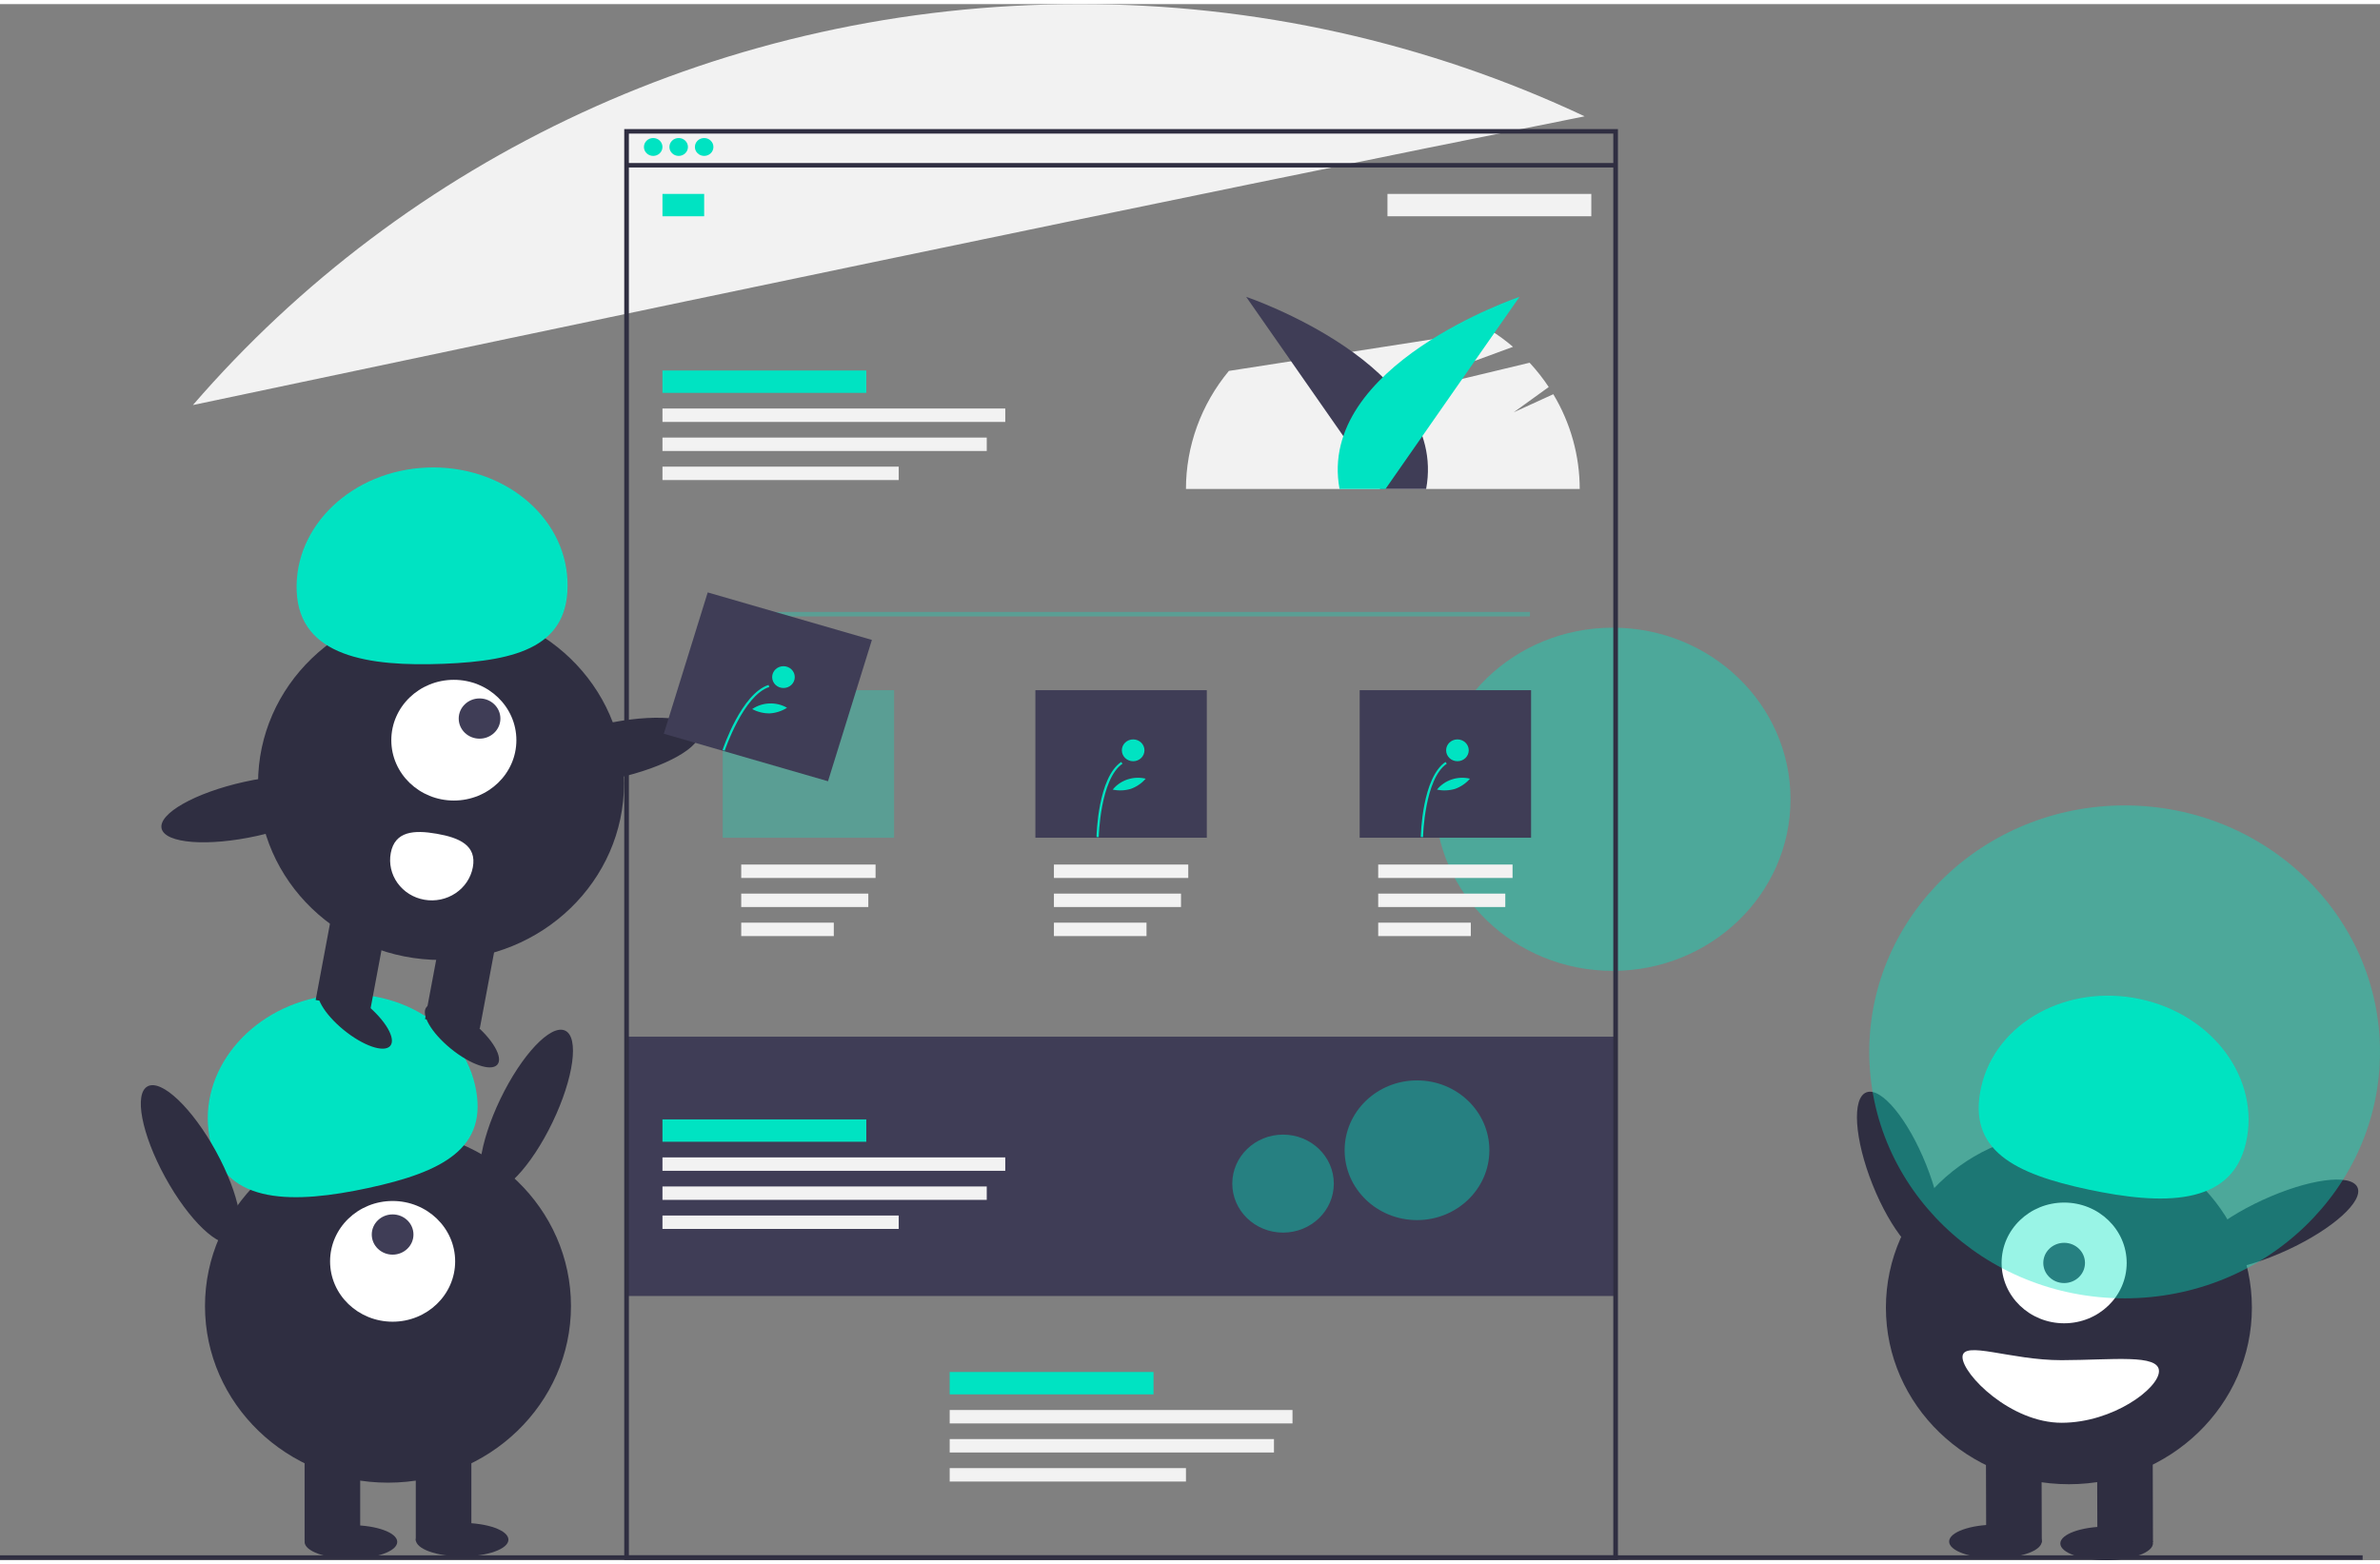 <svg width="178" height="117" viewBox="0 0 260 170" fill="none" xmlns="http://www.w3.org/2000/svg">
<rect x="0" y="0" width="260" height="170" fill="#808080" stroke="none"/>
<g clip-path="url(#clip0)">
<path opacity="0.4" d="M176.18 105.619C186.906 105.619 195.602 97.227 195.602 86.874C195.602 76.521 186.906 68.128 176.18 68.128C165.454 68.128 156.759 76.521 156.759 86.874C156.759 97.227 165.454 105.619 176.18 105.619Z" fill="#00e3c2"/>
<path d="M176.624 112.811H68.321V141.142H176.624V112.811Z" fill="#3F3D56"/>
<path d="M169.687 42.62L165.362 44.595L169.19 41.833C168.568 40.896 167.869 40.008 167.1 39.179L148.345 43.678L165.286 37.441C164.512 36.782 163.69 36.177 162.826 35.631L134.248 40.074C131.214 43.736 129.56 48.285 129.558 52.974H172.575C172.573 49.338 171.577 45.766 169.687 42.62Z" fill="#F2F2F2"/>
<path d="M173.112 12.259C155.922 4.167 137.043 -0.026 117.918 -0C78.992 -0 44.191 17.036 21.076 43.803C60.658 35.432 129.575 20.941 173.112 12.259Z" fill="#F2F2F2"/>
<path d="M258.103 169.473H0V169.962H258.103V169.473Z" fill="#2F2E41"/>
<path d="M150.779 52.974L136.137 31.982C136.137 31.982 158.311 39.454 155.795 52.974H150.779Z" fill="#3F3D56"/>
<path d="M151.354 52.974L165.996 31.982C165.996 31.982 143.821 39.454 146.338 52.974H151.354Z" fill="#00e3c2"/>
<path d="M176.75 169.962H68.195V13.653H176.75V169.962ZM68.701 169.473H176.244V14.142H68.701V169.473Z" fill="#2F2E41"/>
<path d="M176.624 17.361H68.575V17.849H176.624V17.361Z" fill="#2F2E41"/>
<path d="M71.358 16.584C71.917 16.584 72.37 16.146 72.37 15.607C72.37 15.067 71.917 14.63 71.358 14.63C70.799 14.63 70.346 15.067 70.346 15.607C70.346 16.146 70.799 16.584 71.358 16.584Z" fill="#00e3c2"/>
<path d="M74.141 16.584C74.7 16.584 75.154 16.146 75.154 15.607C75.154 15.067 74.7 14.63 74.141 14.63C73.582 14.63 73.129 15.067 73.129 15.607C73.129 16.146 73.582 16.584 74.141 16.584Z" fill="#00e3c2"/>
<path d="M76.925 16.584C77.484 16.584 77.937 16.146 77.937 15.607C77.937 15.067 77.484 14.63 76.925 14.63C76.366 14.63 75.913 15.067 75.913 15.607C75.913 16.146 76.366 16.584 76.925 16.584Z" fill="#00e3c2"/>
<path d="M76.925 20.736H72.37V23.178H76.925V20.736Z" fill="#00e3c2"/>
<path d="M94.638 40.03H72.37V42.472H94.638V40.03Z" fill="#00e3c2"/>
<path d="M151.572 23.178L173.84 23.178V20.736L151.572 20.736V23.178Z" fill="#F2F2F2"/>
<path d="M109.82 44.182H72.37V45.648H109.82V44.182Z" fill="#F2F2F2"/>
<path d="M107.796 47.357H72.37V48.823H107.796V47.357Z" fill="#F2F2F2"/>
<path d="M98.18 50.532H72.37V51.998H98.18V50.532Z" fill="#F2F2F2"/>
<path d="M95.65 94.005H80.974V95.471H95.65V94.005Z" fill="#F2F2F2"/>
<path d="M94.857 97.18H80.974V98.646H94.857V97.18Z" fill="#F2F2F2"/>
<path d="M91.088 100.355H80.974V101.821H91.088V100.355Z" fill="#F2F2F2"/>
<path d="M129.811 94.005H115.134V95.471H129.811V94.005Z" fill="#F2F2F2"/>
<path d="M129.017 97.18H115.134V98.646H129.017V97.18Z" fill="#F2F2F2"/>
<path d="M125.249 100.355H115.134V101.821H125.249V100.355Z" fill="#F2F2F2"/>
<path d="M165.237 94.005H150.56V95.471H165.237V94.005Z" fill="#F2F2F2"/>
<path d="M164.443 97.18H150.56V98.646H164.443V97.18Z" fill="#F2F2F2"/>
<path d="M160.675 100.355H150.56V101.821H160.675V100.355Z" fill="#F2F2F2"/>
<path d="M126.015 149.446H103.747V151.889H126.015V149.446Z" fill="#00e3c2"/>
<path d="M141.198 153.598H103.747V155.064H141.198V153.598Z" fill="#F2F2F2"/>
<path d="M139.173 156.773H103.747V158.239H139.173V156.773Z" fill="#F2F2F2"/>
<path d="M129.558 159.948H103.747V161.414H129.558V159.948Z" fill="#F2F2F2"/>
<path opacity="0.3" d="M167.135 66.407H79.076V66.896H167.135V66.407Z" fill="#00e3c2"/>
<path opacity="0.3" d="M97.674 74.955H78.949V91.075H97.674V74.955Z" fill="#00e3c2"/>
<path d="M131.835 74.955H113.11V91.075H131.835V74.955Z" fill="#3F3D56"/>
<path d="M167.261 74.955H148.536V91.075H167.261V74.955Z" fill="#3F3D56"/>
<path d="M120.033 91.007L119.786 91.002C119.791 90.738 119.945 84.515 122.484 82.795L122.626 82.99C120.19 84.641 120.034 90.944 120.033 91.007Z" fill="#00e3c2"/>
<path d="M123.79 82.716C124.472 82.716 125.025 82.183 125.025 81.524C125.025 80.866 124.472 80.332 123.79 80.332C123.108 80.332 122.555 80.866 122.555 81.524C122.555 82.183 123.108 82.716 123.79 82.716Z" fill="#00e3c2"/>
<path d="M123.54 85.734C122.898 85.928 122.213 85.957 121.556 85.817C121.973 85.303 122.536 84.918 123.175 84.706C123.814 84.495 124.503 84.466 125.159 84.624C124.73 85.124 124.171 85.507 123.54 85.734Z" fill="#00e3c2"/>
<path d="M155.459 91.007L155.212 91.002C155.217 90.738 155.371 84.515 157.91 82.795L158.052 82.99C155.616 84.641 155.46 90.944 155.459 91.007Z" fill="#00e3c2"/>
<path d="M159.216 82.716C159.898 82.716 160.451 82.183 160.451 81.524C160.451 80.866 159.898 80.332 159.216 80.332C158.534 80.332 157.981 80.866 157.981 81.524C157.981 82.183 158.534 82.716 159.216 82.716Z" fill="#00e3c2"/>
<path d="M158.966 85.734C158.324 85.928 157.639 85.957 156.982 85.817C157.399 85.303 157.962 84.918 158.601 84.706C159.24 84.495 159.929 84.466 160.585 84.624C160.156 85.124 159.597 85.507 158.966 85.734Z" fill="#00e3c2"/>
<path d="M94.638 121.848H72.37V124.29H94.638V121.848Z" fill="#00e3c2"/>
<path d="M109.82 126H72.37V127.465H109.82V126Z" fill="#F2F2F2"/>
<path d="M107.796 129.175H72.37V130.64H107.796V129.175Z" fill="#F2F2F2"/>
<path d="M98.18 132.35H72.37V133.815H98.18V132.35Z" fill="#F2F2F2"/>
<path opacity="0.4" d="M154.799 132.85C159.166 132.85 162.706 129.433 162.706 125.218C162.706 121.004 159.166 117.587 154.799 117.587C150.432 117.587 146.892 121.004 146.892 125.218C146.892 129.433 150.432 132.85 154.799 132.85Z" fill="#00e3c2"/>
<path opacity="0.4" d="M140.165 134.217C143.229 134.217 145.712 131.82 145.712 128.863C145.712 125.907 143.229 123.51 140.165 123.51C137.102 123.51 134.619 125.907 134.619 128.863C134.619 131.82 137.102 134.217 140.165 134.217Z" fill="#00e3c2"/>
<path d="M42.385 161.536C53.425 161.536 62.375 152.897 62.375 142.241C62.375 131.585 53.425 122.947 42.385 122.947C31.344 122.947 22.394 131.585 22.394 142.241C22.394 152.897 31.344 161.536 42.385 161.536Z" fill="#2F2E41"/>
<path d="M39.348 157.384H33.275V167.886H39.348V157.384Z" fill="#2F2E41"/>
<path d="M51.494 157.384H45.421V167.886H51.494V157.384Z" fill="#2F2E41"/>
<path d="M38.336 169.84C41.131 169.84 43.397 169.02 43.397 168.008C43.397 166.996 41.131 166.176 38.336 166.176C35.541 166.176 33.275 166.996 33.275 168.008C33.275 169.02 35.541 169.84 38.336 169.84Z" fill="#2F2E41"/>
<path d="M50.482 169.595C53.277 169.595 55.543 168.775 55.543 167.764C55.543 166.752 53.277 165.932 50.482 165.932C47.687 165.932 45.421 166.752 45.421 167.764C45.421 168.775 47.687 169.595 50.482 169.595Z" fill="#2F2E41"/>
<path d="M42.891 143.951C46.664 143.951 49.723 140.999 49.723 137.357C49.723 133.715 46.664 130.762 42.891 130.762C39.117 130.762 36.059 133.715 36.059 137.357C36.059 140.999 39.117 143.951 42.891 143.951Z" fill="white"/>
<path d="M42.891 136.624C44.148 136.624 45.168 135.64 45.168 134.426C45.168 133.212 44.148 132.228 42.891 132.228C41.633 132.228 40.613 133.212 40.613 134.426C40.613 135.64 41.633 136.624 42.891 136.624Z" fill="#3F3D56"/>
<path d="M22.993 124.298C21.379 117.321 26.539 110.271 34.518 108.551C42.497 106.832 50.274 111.094 51.888 118.071C53.502 125.048 48.214 127.621 40.235 129.341C32.256 131.06 24.607 131.275 22.993 124.298Z" fill="#00e3c2"/>
<path d="M60.356 122.168C62.682 117.336 63.294 112.848 61.723 112.143C60.151 111.438 56.991 114.784 54.665 119.615C52.339 124.447 51.727 128.936 53.299 129.64C54.87 130.345 58.03 127 60.356 122.168Z" fill="#2F2E41"/>
<path d="M25.495 135.279C27.027 134.497 26.175 130.045 23.593 125.336C21.01 120.627 17.675 117.444 16.143 118.227C14.612 119.009 15.464 123.461 18.046 128.17C20.629 132.879 23.964 136.062 25.495 135.279Z" fill="#2F2E41"/>
<path d="M211.09 136.894C212.707 136.293 212.409 131.775 210.423 126.804C208.438 121.832 205.518 118.289 203.901 118.891C202.284 119.493 202.582 124.01 204.568 128.982C206.553 133.953 209.473 137.496 211.09 136.894Z" fill="#2F2E41"/>
<path d="M226.015 161.707C237.055 161.707 246.005 153.069 246.005 142.413C246.005 131.757 237.055 123.118 226.015 123.118C214.974 123.118 206.024 131.757 206.024 142.413C206.024 153.069 214.974 161.707 226.015 161.707Z" fill="#2F2E41"/>
<path d="M229.125 168.048L235.198 168.031L235.167 157.53L229.094 157.546L229.125 168.048Z" fill="#2F2E41"/>
<path d="M216.98 168.082L223.053 168.065L223.022 157.563L216.949 157.58L216.98 168.082Z" fill="#2F2E41"/>
<path d="M230.144 170C232.939 169.992 235.202 169.166 235.199 168.154C235.196 167.143 232.928 166.329 230.133 166.336C227.338 166.344 225.075 167.17 225.077 168.182C225.08 169.193 227.349 170.007 230.144 170Z" fill="#2F2E41"/>
<path d="M217.997 169.788C220.792 169.781 223.055 168.955 223.052 167.943C223.049 166.931 220.781 166.117 217.986 166.125C215.191 166.133 212.928 166.959 212.931 167.97C212.934 168.982 215.202 169.796 217.997 169.788Z" fill="#2F2E41"/>
<path d="M225.495 144.124C229.268 144.124 232.327 141.171 232.327 137.53C232.327 133.888 229.268 130.935 225.495 130.935C221.721 130.935 218.662 133.888 218.662 137.53C218.662 141.171 221.721 144.124 225.495 144.124Z" fill="white"/>
<path d="M225.495 139.728C226.752 139.728 227.772 138.744 227.772 137.53C227.772 136.316 226.752 135.332 225.495 135.332C224.237 135.332 223.217 136.316 223.217 137.53C223.217 138.744 224.237 139.728 225.495 139.728Z" fill="#3F3D56"/>
<path d="M245.354 124.417C246.948 117.436 241.768 110.4 233.784 108.702C225.8 107.004 218.035 111.287 216.442 118.268C214.848 125.25 220.143 127.809 228.127 129.507C236.111 131.205 243.76 131.399 245.354 124.417Z" fill="#00e3c2"/>
<path d="M249.857 136.132C254.838 133.835 258.27 130.75 257.523 129.241C256.776 127.731 252.133 128.37 247.152 130.666C242.171 132.963 238.739 136.048 239.486 137.558C240.233 139.067 244.876 138.429 249.857 136.132Z" fill="#2F2E41"/>
<path d="M235.854 149.347C235.86 151.235 230.833 154.978 225.243 154.993C219.653 155.008 214.396 149.706 214.391 147.817C214.385 145.929 219.633 148.169 225.223 148.154C230.813 148.139 235.849 147.458 235.854 149.347Z" fill="white"/>
<path opacity="0.4" d="M232.103 141.398C247.51 141.398 260 129.343 260 114.472C260 99.601 247.51 87.546 232.103 87.546C216.695 87.546 204.205 99.601 204.205 114.472C204.205 129.343 216.695 141.398 232.103 141.398Z" fill="#00e3c2"/>
<path d="M48.181 104.431C59.221 104.431 68.171 95.793 68.171 85.137C68.171 74.481 59.221 65.843 48.181 65.843C37.14 65.843 28.19 74.481 28.19 85.137C28.19 95.793 37.14 104.431 48.181 104.431Z" fill="#2F2E41"/>
<path d="M42.398 99.515L36.422 98.471L34.484 108.805L40.46 109.849L42.398 99.515Z" fill="#2F2E41"/>
<path d="M54.35 101.603L48.374 100.559L46.435 110.893L52.411 111.937L54.35 101.603Z" fill="#2F2E41"/>
<path d="M54.328 115.871C55.005 115.099 53.825 113.06 51.692 111.316C49.559 109.573 47.281 108.786 46.604 109.558C45.926 110.33 47.106 112.369 49.239 114.112C51.372 115.856 53.65 116.643 54.328 115.871Z" fill="#2F2E41"/>
<path d="M42.625 113.826C43.302 113.054 42.122 111.015 39.989 109.272C37.856 107.528 35.578 106.741 34.901 107.513C34.224 108.285 35.403 110.324 37.536 112.067C39.669 113.811 41.947 114.598 42.625 113.826Z" fill="#2F2E41"/>
<path d="M49.58 87.012C53.353 87.012 56.412 84.059 56.412 80.418C56.412 76.776 53.353 73.823 49.58 73.823C45.807 73.823 42.748 76.776 42.748 80.418C42.748 84.059 45.807 87.012 49.58 87.012Z" fill="white"/>
<path d="M52.388 80.252C53.646 80.252 54.665 79.268 54.665 78.054C54.665 76.84 53.646 75.856 52.388 75.856C51.13 75.856 50.111 76.84 50.111 78.054C50.111 79.268 51.13 80.252 52.388 80.252Z" fill="#3F3D56"/>
<path d="M32.411 64.147C32.11 57.004 38.489 50.954 46.657 50.633C54.826 50.313 61.692 55.844 61.992 62.987C62.293 70.13 56.615 71.753 48.446 72.073C40.277 72.394 32.712 71.29 32.411 64.147Z" fill="#00e3c2"/>
<path d="M67.34 84.574C72.721 83.383 76.769 81.097 76.381 79.466C75.994 77.836 71.318 77.479 65.938 78.67C60.557 79.86 56.509 82.147 56.896 83.777C57.283 85.407 61.959 85.764 67.34 84.574Z" fill="#2F2E41"/>
<path d="M28.1 90.872C33.48 89.682 37.528 87.395 37.141 85.765C36.754 84.134 32.078 83.778 26.698 84.968C21.317 86.159 17.269 88.445 17.656 90.076C18.043 91.706 22.719 92.062 28.1 90.872Z" fill="#2F2E41"/>
<path d="M42.69 92.741C42.475 93.888 42.741 95.071 43.429 96.029C44.117 96.987 45.172 97.642 46.361 97.85C47.549 98.057 48.775 97.801 49.767 97.136C50.76 96.472 51.439 95.454 51.654 94.307C52.102 91.918 50.188 91.072 47.713 90.64C45.238 90.207 43.138 90.352 42.69 92.741Z" fill="white"/>
<path d="M95.25 69.464L77.313 64.274L72.517 79.714L90.454 84.904L95.25 69.464Z" fill="#3F3D56"/>
<path d="M79.169 81.568L78.933 81.495C79.017 81.244 81.017 75.325 83.96 74.381L84.038 74.608C81.213 75.513 79.189 81.507 79.169 81.568Z" fill="#00e3c2"/>
<path d="M85.589 74.718C86.271 74.718 86.824 74.185 86.824 73.526C86.824 72.868 86.271 72.334 85.589 72.334C84.907 72.334 84.354 72.868 84.354 73.526C84.354 74.185 84.907 74.718 85.589 74.718Z" fill="#00e3c2"/>
<path d="M84.097 77.489C83.424 77.498 82.76 77.335 82.172 77.018C82.725 76.643 83.378 76.429 84.053 76.404C84.729 76.378 85.397 76.542 85.978 76.874C85.418 77.235 84.769 77.447 84.097 77.489Z" fill="#00e3c2"/>
</g>
<defs>
<clipPath id="clip0">
<rect width="260" height="170" fill="white"/>
</clipPath>
</defs>
</svg>
